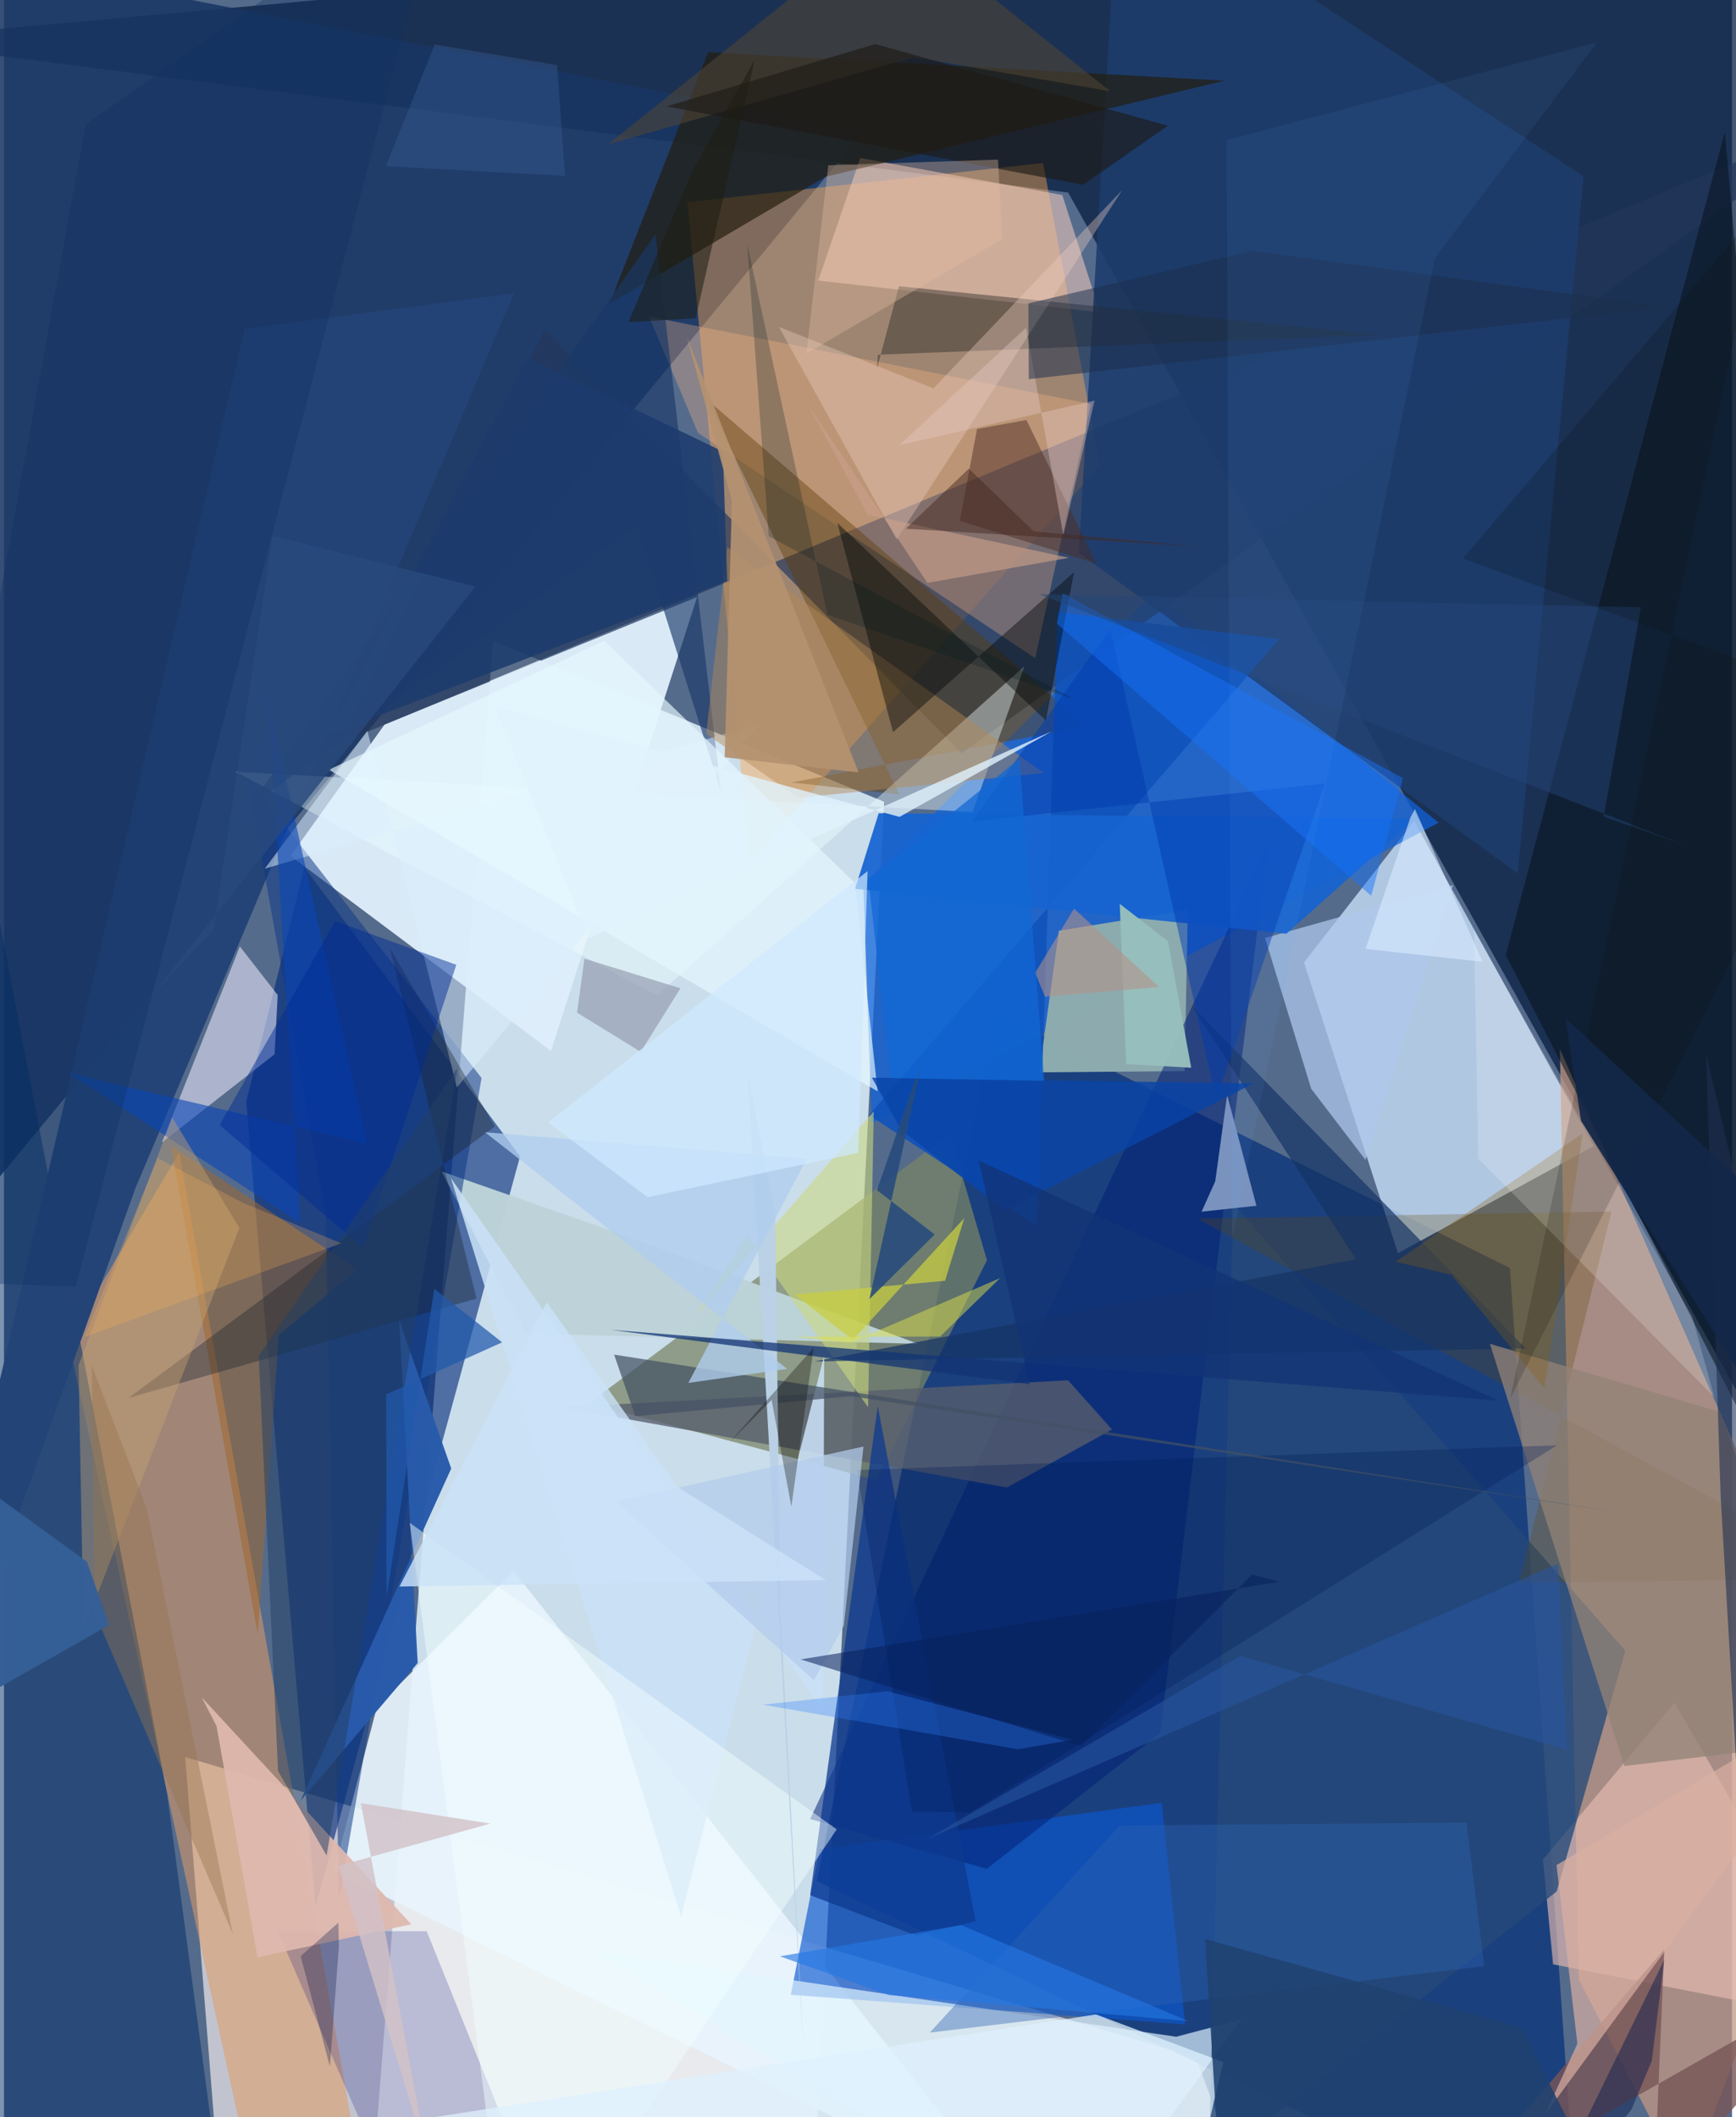 <svg xmlns="http://www.w3.org/2000/svg" width="228" height="278" viewBox="0 0 836 1024"><path fill="#556b8c" d="M0 0h836v1024H0z"/><path fill="#def0fb" fill-opacity=".851" d="M236.647 310.013l189.137 77.76-34.25 678.743-211.036-39.668z"/><path fill="#071e40" fill-opacity=".745" d="M898 779.832L836.489-62-62 19.382l576.842 73.767z"/><path fill="#f7eff0" fill-opacity=".667" d="M106.477 1086l495.308-22.796-25.213-68.165L87.676 849.81z"/><path fill="#deeefa" fill-opacity=".961" d="M138.644 414.003l45.496-63.597 151.16-61.591-70.66 219.504z"/><path fill="#0b347a" fill-opacity=".773" d="M761.654 1086l-33.153-472.725-248.393-123.417-86.92 419.91z"/><path fill="#183664" fill-opacity=".875" d="M-62-29.84l477.817 93.316L-62 641.656l25.194-340.892z"/><path fill="#cfe5ff" fill-opacity=".749" d="M628.936 465.49l45.434 140.64 94.752-51.823-86.898-157.204z"/><path fill="#ffa84e" fill-opacity=".427" d="M360.688 416.874l-30.07-319.125 172.084-18.873 27.48 146.272z"/><path fill="#002a79" fill-opacity=".616" d="M145.324 419.552L249.678 559.23l-98.94 363.052-33.536-389.401z"/><path fill="#c19882" fill-opacity=".745" d="M752.701 507.396l9.157 449.944 51.695 100.318L898 836.908z"/><path fill="#0f63dd" fill-opacity=".722" d="M419.799 543.274l-4.091-115.533L556.51 286.697l137.543 111.212z"/><path fill="#e09c66" fill-opacity=".545" d="M31.082 648.123l53.743-90.742 86.855 489.006-55.405-8.417z"/><path fill="#788465" fill-opacity=".729" d="M457.655 548.382l17.895 61.143-53.297 106.396-139.256-37.245z"/><path fill="#23375b" fill-opacity=".667" d="M463.324 364.297L898 53.376 162.712 359.41l98.905-199.93z"/><path fill="#002d66" fill-opacity=".51" d="M102.729 1045.26L-62 1086l53.206-675.053 87.68 456.413z"/><path fill="#e8f4fb" fill-opacity=".925" d="M488.131 1066.515L246.585 759.826l-66.112 65.651-20.914 79.63z"/><path fill="#0c57cf" fill-opacity=".655" d="M380.645 964.792l190.768 14.344-11.337-107.183-165.472 22.46z"/><path fill="#8dabae" fill-opacity=".992" d="M571.161 518.06l-70.334.607 9.533-68.504 62.377-10.15z"/><path fill="#f5ccbd" fill-opacity=".545" d="M530.253 151.06l-136.32-15.356 20.305-59.297 97.743 17.903z"/><path fill="#1d3c6c" fill-opacity=".886" d="M519.963 267.332l212.35 155.161L764.13 85.281 539.284-62z"/><path fill="#eeeefe" fill-opacity=".557" d="M114.108 457.772l18.319 23.48-1.514 28.648-54.494 42.672z"/><path fill="#ffba84" fill-opacity=".31" d="M312.12 153.11l213.766 42.298-27.011 122.96L335.69 209.263z"/><path fill="#e9bcb1" fill-opacity=".631" d="M898 979.262l-148.572-29.198-4.896-50.613 63.648-75.976z"/><path fill="#08131d" fill-opacity=".561" d="M898 797.053L832.506 63.832 726.486 461.9l29.544 57.553z"/><path fill="#221c0d" fill-opacity=".678" d="M397.39 85.528l193.066-46.5-249.824-13.796-47.66 121.727z"/><path fill="#e3f6ff" fill-opacity=".671" d="M567.082 985.1l-281.616-41.5L519.27 1086l79.137-109.145z"/><path fill="#9f672e" fill-opacity=".537" d="M80.82 554.163l41.968 236.498 10.177-144.889 37.904-31.824z"/><path fill="#012175" fill-opacity=".529" d="M475.48 903.872l83.918-65.727 51.882-429.11-221.281 470.788z"/><path fill="#603c07" fill-opacity=".424" d="M339.97 193.16l183.875 158.047-142.71 27.243 52.082 5.816z"/><path fill="#264979" fill-opacity=".78" d="M751.171 914.817l33.184-116.445-189.69-216.19-11.892 466.043z"/><path fill="#bdd3d9" fill-opacity=".973" d="M442.306 649.969l-152.171-56.021-78.428-27.37 40.814 78.44z"/><path fill="#244477" fill-opacity=".992" d="M246.701 141.875L63.666 574.52-62 925.203l178.414-766.19z"/><path fill="#000174" fill-opacity=".2" d="M187.413 1060.51l78.432 25.49-61.339-151.931-72.036.008z"/><path fill="#f0feff" fill-opacity=".404" d="M315.97 481.477l177.707-159.259-25.127 70.536-356.565-19.473z"/><path fill="#664700" fill-opacity=".263" d="M777.732 585.995l-44.739 179.43L898 763.641 577.345 589.38z"/><path fill="#575e6c" fill-opacity=".784" d="M485.184 719.47l-215.563-38.843 245.16-13.039 21.262 23.809z"/><path fill="#0f52ba" fill-opacity=".894" d="M499.81 592.78l9.881-296.706 107.194 13.023-198.33 230.237z"/><path fill="#aec8ed" fill-opacity=".729" d="M658.661 560.992l-26.253-34.383-22.32-72.933 90.93-25.56z"/><path fill="#cad881" fill-opacity=".592" d="M418.043 680.646l2.732-143.134-85.434 98.26 24.053-38.134z"/><path fill="#2a2927" fill-opacity=".439" d="M422.744 171.585l242.133-9.662-231.881-23.484-10.633 39.804z"/><path fill="#0f3984" fill-opacity=".537" d="M155.624 587.66l6.427 331.248 69-397.503-113.367-145.69z"/><path fill="#785657" fill-opacity=".808" d="M697.192 1066.543L898 952.388l-99.815 109.34 5.027-118.993z"/><path fill="#7b93bf" fill-opacity=".996" d="M585.982 571.363l5.754-41.813 14.161 53.634-26.514 2.865z"/><path fill="#dfb8ae" fill-opacity=".933" d="M197.06 930.712L95.672 820.942l7.145 13.805 19.85 111.922z"/><path fill="#1664d0" fill-opacity=".925" d="M682.748 395.994l-259.588-2.662-11.405 36.542 208.658 21.742z"/><path fill="#f2cfc3" fill-opacity=".361" d="M449.666 187.844L374.875 158.1l56.992 102.757L540.977 91.94z"/><path fill="#0e398f" fill-opacity=".753" d="M470.043 929.26l-47.318-249.138-32.709 236.521 51.22 19.505z"/><path fill="#193869" fill-opacity=".643" d="M306.11 253.62L118.465 390.523l196.688-277.077 31.773 269.742z"/><path fill="#daeefc" fill-opacity=".518" d="M365.36 350.075L219.085 525.961l-43.268-172.534-49.647 66.732z"/><path fill="#b58954" fill-opacity=".455" d="M349.858 264.59l153.26 109.295L384.29 385.9l-44.565-30.926z"/><path fill="#153364" fill-opacity=".694" d="M654.057 609.113l-262.04 49.353 344.144-6.28-161.545-165.712z"/><path fill="#928276" fill-opacity=".753" d="M888.253 841.816L830.19 682.97l-111.35-33.024 65.082 204.2z"/><path fill="#020506" fill-opacity=".424" d="M517.668 276.74l-87.553 77.361-26.978-101.263 100.922 95.655z"/><path fill="#1a2329" fill-opacity=".365" d="M228.617 628.072l-41.96-169.534 50.855 86.244L60.295 676.13z"/><path fill="#285bab" fill-opacity=".973" d="M191.164 638.417l25.212 71.847-72.801 160.55 56.578-66.469z"/><path fill="#0a46b6" fill-opacity=".604" d="M127.803 338.217l15.538 253.351-112.222-72.63 144.59 34.236z"/><path fill="#c5a371" fill-opacity=".439" d="M113.906 593.852L38.481 788.488l-2.392-128.232 45.324-119.743z"/><path fill="#4c2c23" fill-opacity=".471" d="M528.556 272.642l-33.924-69.51-23.892 4.356-8.339 44.415z"/><path fill="#e7f9ff" fill-opacity=".659" d="M157.155 372.313l133.272-62.42 121.239 117.142 10.977 100.823z"/><path fill="#4f4535" fill-opacity=".588" d="M292.188 69.875l148.028-42.229 94.97 16.482-105.84-84.186z"/><path fill="#cae1f7" fill-opacity=".867" d="M327.605 927.003l69.19-271.386-.539 171.803-180.045-257.622z"/><path fill="#001956" fill-opacity=".286" d="M751.332 699.036l-338.68 11.936 26.627 165.302 28.307.258z"/><path fill="#9299ad" fill-opacity=".659" d="M277.237 489.78l3.579-26.119L327.26 478l-19.219 30.756z"/><path fill="#f3ffff" fill-opacity=".467" d="M402.869 884.82L267.013 1086h-25.335l-45.387-349.494z"/><path fill="#2c62b1" fill-opacity=".4" d="M716.126 950.967l-8.622-69.458-167.705 1.424-91.907 100.163z"/><path fill="#003bae" fill-opacity=".482" d="M586.343 531.87l52.716-152.915-170.819 18.4 67.034-93.214z"/><path fill="#435063" fill-opacity=".71" d="M295.166 655.18l484.663 76.092-370.162-56-104.237 9.703z"/><path fill="#def1fd" fill-opacity=".737" d="M569.024 1086l20.842-88.664-61.552-23.031-337.623 52.397z"/><path fill="#1c3b6c" fill-opacity=".867" d="M349.896 281.099l-193.58 74.689 97.126-182.681 94.362 45.265z"/><path fill="#8a5e08" fill-opacity=".298" d="M745.248 671.542l-45.033-55.019-27-6.218 90.482-62.097z"/><path fill="#e3c6c2" fill-opacity=".408" d="M494.452 158.494l18.041 100.354 15.099-65.07-94.436 21.544z"/><path fill="#bbd1e5" fill-opacity=".984" d="M386.846 992.835l-11.178-214.862-2.574-190.802-13.16-67.472z"/><path fill="#1e2f51" fill-opacity=".584" d="M848.773 1038.259L898 825.624l-74.583-316.01 7.089 214.42z"/><path fill="#fffcf8" fill-opacity=".196" d="M711.18 449.867l105.493 186.897 10.793 39.028-114.23-115.43z"/><path fill="#daafa2" fill-opacity=".69" d="M761.172 988.447l-15.604 34.234L898 814.807l-146.9 87.266z"/><path fill="#1571fa" fill-opacity=".478" d="M509.391 301.646l2.875-14.698 164.53 89.426-15.35 56.87z"/><path fill="#1d1b16" fill-opacity=".627" d="M421.517 21.306l141.526 39.529-41 28.54-201.514-37.928z"/><path fill="#23457a" fill-opacity=".463" d="M791.903 293.717l-291.16-6.355L813.843 409l-39.953-14.014z"/><path fill="#1b2f4c" fill-opacity=".518" d="M805 148.54l-309.222 34.855-.183-36.652 108.518-25.467z"/><path fill="#c7ce42" fill-opacity=".749" d="M464.606 589.12l-53.94 58.935-28.077-21.99 72.679-6.578z"/><path fill="#6dacff" fill-opacity=".071" d="M591.483 67.761L770.64 20.497l-78.365 104.275-98.218 474.642z"/><path fill="#b0cdee" fill-opacity=".78" d="M378.885 662.084l-47.791 6.78 57.269-108.384-155.638-12.86z"/><path fill="#0945a7" fill-opacity=".82" d="M434.098 546.602l50.048 39.005 120.236-61.582-184.502-2.79z"/><path fill="#123475" fill-opacity=".745" d="M496.17 669.473l-24.65-108.22 251.448 116.213-429.583-34.298z"/><path fill="#002c95" fill-opacity=".486" d="M160.232 445.503l58.602 21.138L173.8 603.736l-69.47-59.615z"/><path fill="#96744d" fill-opacity=".416" d="M42.487 660.516l26.706 69.324 41.54 205.59L43.9 780.12z"/><path fill="#244165" fill-opacity=".518" d="M156.094 897.484L132.6 856.593l-9.36-200.723 96.158-139.253z"/><path fill="#dce14a" fill-opacity=".494" d="M409.232 649.469l72.668-31.3-29.053 28.302-70.172.026z"/><path fill="#e5bea3" fill-opacity=".365" d="M482.893 115.69l-1.983-38.5-82.113 2.77-10.628 91.068z"/><path fill="#0f2e60" fill-opacity=".325" d="M34.764 622.284L213.449-62 39.543 60.199-62 618.917z"/><path fill="#264b7c" fill-opacity=".894" d="M450.25 597.078l-31.54 31.237 26.107-117.51-22.482 64.836z"/><path fill="#e0f2fc" fill-opacity=".796" d="M282.787 453.863L237.148 341.4l196.082 53.71 73.638-41.382z"/><path fill="#d8edff" fill-opacity=".596" d="M715.302 465.197l-32.725-73.881-2.116 3.977-21.775 63.652z"/><path fill="#2855a0" fill-opacity=".58" d="M756.178 846.28l-4.315-90.001-305.547 133.34 151.8-88.702z"/><path fill="#2477e4" fill-opacity=".624" d="M572.98 977.537l-144.779-12.564-52.778-18.762 87.6-15.084z"/><path fill="#feb557" fill-opacity=".247" d="M115.63 581.767l47.548 19.558-124.34 45.417 35.547-86.603z"/><path fill="#204270" fill-opacity=".871" d="M734.12 980.762l23.875 47.682L590.252 1086l-9.202-148.17z"/><path fill="#b49270" fill-opacity=".933" d="M330.424 163.209l83.021 210.399-64.772-7.344 3.502-124.194z"/><path fill="#0b0b03" fill-opacity=".169" d="M705.833 270.15L898 340.52 728.722 676.423 850.46 99.776z"/><path fill="#b3cceb" fill-opacity=".722" d="M391.818 812.723l-95.685-86.506 119.695-26.608-9.534 86.731z"/><path fill="#cee9ff" fill-opacity=".702" d="M311.385 579.036l-48.184-36.19 154.596-121.505-4.526 136.247z"/><path fill="#d1c2c8" fill-opacity=".82" d="M235.243 882.012l-73.488 20.46 43.615 143.632-32.7-173.975z"/><path fill="#97bfbd" fill-opacity=".969" d="M563.115 455.189l11.255 61.234-31.454-1.746-3.128-77.511z"/><path fill="#2e82fd" fill-opacity=".314" d="M427.436 817.983l89.572 23.476-26.515 4.587-123.39-21.575z"/><path fill="#cbe2f8" fill-opacity=".808" d="M325.804 719.16l-63.148-89.215-71.313 137.4 206.163-3.116z"/><path fill="#03191e" fill-opacity=".243" d="M517.9 338.283l-119.533-40.968-38.832-179.431 10.446 141.483z"/><path fill="#b49088" fill-opacity=".569" d="M517.677 439.445l-18.784 31.05 4.71 11.582 55.16-4.703z"/><path fill="#caa08a" fill-opacity=".639" d="M389.105 195.957l28.807 52.976 97.352 20.865-68.49 12.116z"/><path fill="#1168d5" fill-opacity=".733" d="M503.22 522.737l-74.335-1.31-10.634-95.724 73.012-58.722z"/><path fill="#355f96" fill-opacity=".992" d="M-62 850.168V681.302l102.12 74.043 10.699 30.608z"/><path fill="#225aab" fill-opacity=".729" d="M184.907 674.446l.17 98.216 23.1-149.33L241 649.252z"/><path fill="#1c1c11" fill-opacity=".537" d="M333.372 81.956l-31.318 73.88 32.55-1.927 28.651-125.176z"/><path fill="#07205b" fill-opacity=".541" d="M603.847 761.456l13.007 3.63-231.49 37.506 135.731 41.998z"/><path fill="#29497c" fill-opacity=".82" d="M129.965 259.214l-28.567 190.413-29.02 30.992 155.697-196.97z"/><path fill="#05194b" fill-opacity=".455" d="M797.179 996.79l6.008-48.836L735.609 1086l51.725-65.69z"/><path fill="#080702" fill-opacity=".318" d="M380.905 728.653l-9.523-51.535-20.354 20.486 40.682-45.745z"/><path fill="#132848" fill-opacity=".929" d="M762.936 542.04l-7.528-49.59L898 624.44v132.32z"/><path fill="#0c1849" fill-opacity=".31" d="M162.038 941.238l-4.345 58.309-14.157-53.418 18.235-16.206z"/><path fill="#365d9a" fill-opacity=".388" d="M267.588 31.5l3.816 53.577-86.647-4.713 23.68-58.82z"/><path fill="#432820" fill-opacity=".482" d="M466.791 226.682l-30.524 29.035 141.569 8.59-79.679-7.325z"/></svg>